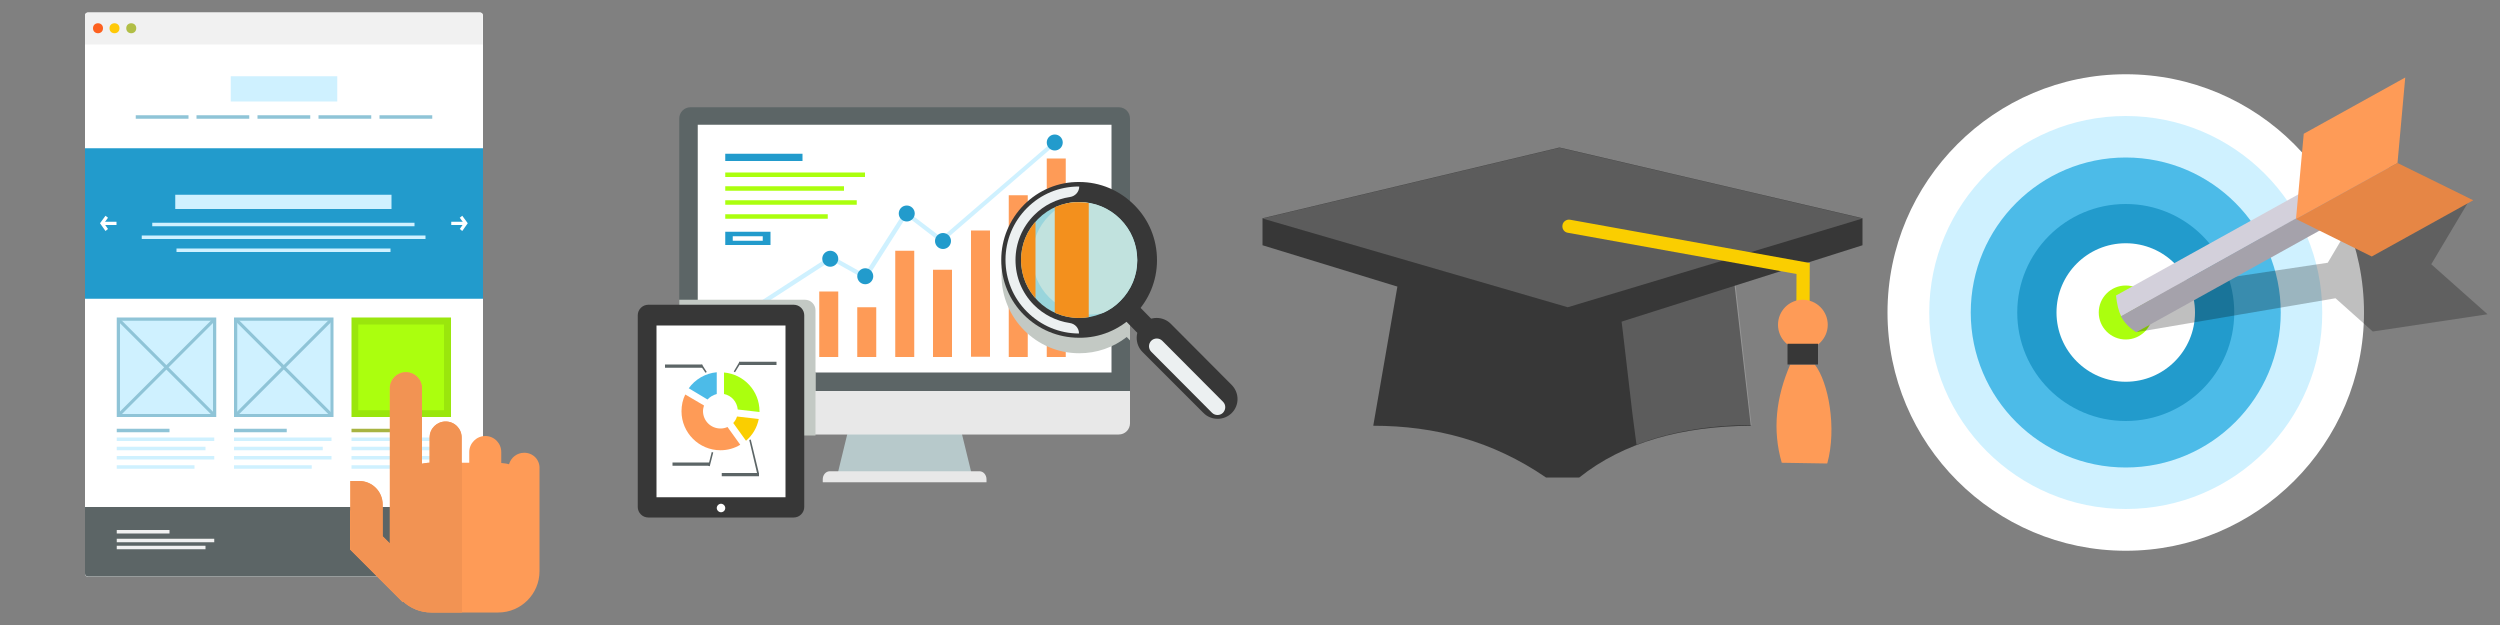 <?xml version="1.0" encoding="utf-8"?>
<!-- Generator: Adobe Illustrator 18.1.1, SVG Export Plug-In . SVG Version: 6.00 Build 0)  -->
<svg version="1.1" id="Layer_1" xmlns="http://www.w3.org/2000/svg" xmlns:xlink="http://www.w3.org/1999/xlink" x="0px" y="0px"
	 viewBox="0 0 1000 250" enable-background="new 0 0 1000 250" xml:space="preserve">
<rect x="0" y="0" width="1000" height="250" fill="#808080" stroke="none"/>
<rect x="250" y="0" fill="none" width="250" height="250"/>
<g>
	<g>
		<g>
			<path fill="#B7C9CB" d="M340.9,165.5c-1.9,7.8-3.8,15.6-5.7,23.4c17.8,0,35.6,0,53.3,0c-1.9-7.8-3.8-15.6-5.7-23.4
				C368.8,165.5,354.9,165.5,340.9,165.5z"/>
			<path fill="#E8E8E8" d="M391.8,188.5h-59.9c-1.5,0-2.8,1.4-2.8,3.2v1.2h65.5v-1.2C394.6,189.9,393.3,188.5,391.8,188.5z"/>
			<path fill="#E8E8E8" d="M271.7,156.4v12.9c0,2.5,2,4.5,4.5,4.5h171.3c2.5,0,4.5-2,4.5-4.5v-12.9H271.7z"/>
			<path fill="#5C6566" d="M452,156.4v-109c0-2.5-2-4.5-4.5-4.5H276.2c-2.5,0-4.5,2-4.5,4.5v109H452z"/>
			<rect x="279.1" y="49.9" fill="#FFFFFF" width="165.5" height="99.1"/>
		</g>
		<g>
			<rect x="297.4" y="132.7" fill="#FE9B57" width="7.6" height="10.1"/>
			<rect x="312.6" y="123.6" fill="#FE9B57" width="7.6" height="19.2"/>
			<rect x="327.7" y="116.6" fill="#FE9B57" width="7.6" height="26.2"/>
			<rect x="342.9" y="122.9" fill="#FE9B57" width="7.6" height="19.9"/>
			<rect x="358.1" y="100.3" fill="#FE9B57" width="7.6" height="42.5"/>
			<rect x="373.2" y="107.9" fill="#FE9B57" width="7.6" height="34.9"/>
			<rect x="388.4" y="92.2" fill="#FE9B57" width="7.6" height="50.5"/>
			<rect x="403.5" y="78.1" fill="#FE9B57" width="7.6" height="64.7"/>
			<rect x="418.7" y="63.4" fill="#FE9B57" width="7.6" height="79.4"/>
		</g>
		<g>
			<rect x="290.1" y="61.5" fill="#229BCC" width="30.9" height="2.9"/>
			<g>
				<rect x="290.1" y="69" fill="#ABFF0E" width="55.9" height="1.8"/>
				<rect x="290.1" y="74.5" fill="#ABFF0E" width="47.5" height="1.8"/>
				<rect x="290.1" y="80.1" fill="#ABFF0E" width="52.6" height="1.8"/>
				<rect x="290.1" y="85.7" fill="#ABFF0E" width="41" height="1.8"/>
			</g>
			<path fill="#229BCC" d="M290.1,92.7V98h18.1v-5.3H290.1z M305.1,96.3h-12v-1.8h12V96.3z"/>
		</g>
	</g>
	<g>
		<path fill="#CFF1FF" d="M289.4,131.9c-0.3,0-0.5-0.1-0.7-0.4c-0.2-0.4-0.1-0.9,0.2-1.1l43.2-28c0.3-0.2,0.6-0.2,0.8,0l12.9,7.2
			l15.9-24.9c0.1-0.2,0.3-0.3,0.5-0.4c0.2,0,0.5,0,0.6,0.2L376.6,95l44.8-38.6c0.3-0.3,0.9-0.3,1.1,0.1c0.3,0.3,0.3,0.9-0.1,1.2
			l-45.3,39.1c-0.3,0.3-0.7,0.3-1,0l-13.4-10.3l-15.8,24.8c-0.2,0.4-0.7,0.5-1.1,0.3l-13.2-7.4l-42.8,27.7
			C289.7,131.9,289.6,131.9,289.4,131.9L289.4,131.9z"/>
	</g>
	<circle fill="#229BCC" cx="290.6" cy="130.8" r="3.2"/>
	<circle fill="#229BCC" cx="332.1" cy="103.5" r="3.2"/>
	<circle fill="#229BCC" cx="346.1" cy="110.5" r="3.2"/>
	<circle fill="#229BCC" cx="362.7" cy="85.4" r="3.2"/>
	<circle fill="#229BCC" cx="377.2" cy="96.4" r="3.2"/>
	<circle fill="#229BCC" cx="421.9" cy="57" r="3.2"/>
	<g>
		<defs>
			<path id="SVGID_4_" d="M452,156.4v-109c0-2.5-2-4.5-4.5-4.5H276.2c-2.5,0-4.5,2-4.5,4.5v109H452z"/>
		</defs>
		<clipPath id="SVGID_1_">
			<use xlink:href="#SVGID_4_"  overflow="visible"/>
		</clipPath>
		<path clip-path="url(#SVGID_1_)" fill="#C3C9C4" d="M492.7,160.1l-24.3-24.4c-2.1-2.1-5.2-2.8-7.9-2c-0.1-0.1-0.2-0.2-0.3-0.3
			l-3.9-4.1c4.2-5.4,6.5-12.1,6.6-19c0-8.3-3.2-16.1-9.1-22.1c-5.9-5.9-13.7-9.2-22-9.2c-8.3,0-16.2,3.2-22.1,9.1
			c-5.9,5.9-9.1,13.7-9.1,22c0,17.2,13.9,31.2,31.1,31.2c7,0,13.6-2.3,19-6.5l3.9,4.1c0.1,0.1,0.3,0.2,0.4,0.4
			c-0.7,2.6,0,5.6,2.1,7.7l24.3,24.4c3.1,3.1,8.2,3.1,11.3,0c0,0,0,0,0,0C495.8,168.2,495.8,163.2,492.7,160.1z"/>
		<path clip-path="url(#SVGID_1_)" fill="#C3C9C4" d="M322,119.9h-58.2c-2.3,0-4.2,1.9-4.2,4.2v76.7c0,2.3,1.9,4.2,4.2,4.2H322
			c2.3,0,4.2-1.9,4.2-4.2v-76.7C326.2,121.8,324.3,119.9,322,119.9z"/>
	</g>
	<g>
		<path fill="#373737" d="M492.7,165.2C492.7,165.2,492.7,165.2,492.7,165.2c-3.1,3.1-8.2,3.1-11.3,0L457,140.8
			c-3.1-3.1-3.1-8.2,0-11.3c0,0,0,0,0,0c3.1-3.1,8.2-3.1,11.3,0l24.3,24.4C495.8,157.1,495.8,162.1,492.7,165.2L492.7,165.2z"/>
		<path fill="#ECF0F1" d="M489.2,165.1c-1.2,1.2-3.2,1.2-4.4,0l-24.3-24.4c-1.2-1.2-1.2-3.2,0-4.4c1.2-1.2,3.2-1.2,4.4,0l24.3,24.4
			C490.4,161.9,490.4,163.8,489.2,165.1L489.2,165.1z"/>
		<path fill="#373737" d="M453.7,126L453.7,126c-5.9,5.9-13.8,9.2-22.1,9.1c-17.2,0-31.2-14-31.1-31.2c0-8.3,3.3-16.1,9.1-22
			c5.9-5.9,13.8-9.2,22.1-9.1c8.3,0,16.1,3.3,22,9.2c5.9,5.9,9.1,13.7,9.1,22.1C462.8,112.3,459.6,120.1,453.7,126L453.7,126z"/>
		<path fill="#ECF0F1" d="M431.6,133.4c-7.8,0-15.2-3.1-20.8-8.7c-5.6-5.6-8.6-13-8.6-20.8c0-7.8,3.1-15.2,8.6-20.7
			c5.6-5.6,12.9-8.6,20.8-8.6c0,0,0,0,0.1,0v0c0,2.1-1.6,3.9-3.7,4.2c-5.4,0.8-10.4,3.3-14.3,7.2c-4.8,4.8-7.5,11.2-7.5,18
			c0,6.8,2.6,13.2,7.4,18c3.9,3.9,8.9,6.4,14.3,7.2C430,129.5,431.6,131.2,431.6,133.4L431.6,133.4L431.6,133.4z"/>
		<g>
			<path fill="none" d="M451.1,123.4"/>
		</g>
		<path fill="#99D5DC" d="M415.2,87.6c-4.4,4.4-6.8,10.2-6.8,16.4c0,12.8,10.4,23.2,23.2,23.2c6.2,0,12-2.4,16.5-6.8l0,0
			c4.4-4.4,6.8-10.2,6.8-16.3c0-6.2-2.4-12-6.8-16.4c-4.4-4.4-10.2-6.8-16.4-6.8C425.5,80.7,419.6,83.2,415.2,87.6L415.2,87.6z"/>
		<path fill="#C1E2DE" d="M448.1,87.6c-4.4-4.4-10.2-6.8-16.4-6.8c-1.7,0-3.5,0.2-5.1,0.6c-2.5,1.1-4.9,2.7-6.9,4.8
			c-4.4,4.4-6.8,10.2-6.8,16.4c0,12.8,10.4,23.2,23.2,23.2c1.7,0,3.5-0.2,5.1-0.6c2.5-1.1,4.9-2.7,6.9-4.8l0,0
			c4.4-4.4,6.8-10.2,6.8-16.3C454.9,97.8,452.5,92,448.1,87.6z"/>
		<g>
			<path fill="#373737" d="M460.2,132.8c-1.6,1.6-4.1,1.6-5.6,0l-5-5.1c-1.6-1.6-1.5-4.1,0-5.6c0,0,0,0,0,0c1.6-1.6,4.1-1.5,5.6,0
				l5,5.1C461.8,128.7,461.8,131.2,460.2,132.8C460.2,132.7,460.2,132.7,460.2,132.8z"/>
		</g>
		<g>
			<defs>
				<path id="SVGID_3_" d="M415.2,87.6c-4.4,4.4-6.8,10.2-6.8,16.4c0,12.8,10.4,23.2,23.2,23.2c6.2,0,12-2.4,16.5-6.8l0,0
					c4.4-4.4,6.8-10.2,6.8-16.3c0-6.2-2.4-12-6.8-16.4c-4.4-4.4-10.2-6.8-16.4-6.8C425.5,80.7,419.6,83.2,415.2,87.6L415.2,87.6z"/>
			</defs>
			<clipPath id="SVGID_2_">
				<use xlink:href="#SVGID_3_"  overflow="visible"/>
			</clipPath>
			<g clip-path="url(#SVGID_2_)">
				<rect x="400.6" y="47.3" fill="#F3901D" width="13.6" height="116.3"/>
				<rect x="421.9" y="21.6" fill="#F3901D" width="13.6" height="142.6"/>
			</g>
		</g>
	</g>
	<rect x="259.5" y="149.2" fill="#C3C9C4" width="66.7" height="25"/>
	<g>
		<path fill="#373737" d="M317.5,121.9h-58.2c-2.3,0-4.2,1.9-4.2,4.2v76.7c0,2.3,1.9,4.2,4.2,4.2h58.2c2.3,0,4.2-1.9,4.2-4.2v-76.7
			C321.7,123.8,319.8,121.9,317.5,121.9z"/>
		<path fill="#FFFFFF" d="M288.4,204.9c-0.9,0-1.7-0.8-1.7-1.7c0-0.9,0.8-1.7,1.7-1.7c0.9,0,1.7,0.8,1.7,1.7
			C290.1,204.2,289.3,204.9,288.4,204.9z"/>
		<rect x="262.6" y="130.2" fill="#FFFFFF" width="51.6" height="68.7"/>
		<path fill="#FACE00" d="M294.8,166.6c-0.3,1-0.8,1.8-1.5,2.6l5.1,7.1c2.6-2.2,4.4-5.2,5.1-8.7L294.8,166.6z"/>
		<path fill="#ABFF0E" d="M289.6,157.6c3,0.6,5.2,3.1,5.5,6.2l8.7,1c0-0.1,0-0.2,0-0.3c0-8.1-6.2-14.8-14.2-15.5V157.6z"/>
		<path fill="#4CBBE8" d="M283,159.8c1-1.1,2.3-1.8,3.7-2.2v-8.7c-4.6,0.4-8.7,2.9-11.2,6.4L283,159.8z"/>
		<path fill="#FE9B57" d="M291,170.8c-0.9,0.4-1.8,0.6-2.8,0.6c-3.9,0-7-3.1-7-7c0-0.8,0.2-1.5,0.4-2.2l-7.5-4.4
			c-1,2-1.5,4.3-1.5,6.7c0,8.6,7,15.6,15.6,15.6c2.9,0,5.6-0.8,7.9-2.2L291,170.8z"/>
		<g>
			<rect x="288.7" y="189.2" fill="#5C6566" width="14.9" height="1.3"/>
			<rect x="269" y="185" fill="#5C6566" width="14.9" height="1.3"/>
			<rect x="266" y="145.8" fill="#5C6566" width="14.9" height="1.3"/>
			<g>
				<polygon fill="#5C6566" points="283.9,186.5 283.3,186.3 284.7,180.8 285.3,181 283.9,186.5 				"/>
			</g>
			<g>
				<polygon fill="#5C6566" points="282.2,149.1 280.2,146.2 280.8,145.8 282.7,148.8 282.2,149.1 				"/>
			</g>
			<rect x="295.7" y="144.7" fill="#5C6566" width="14.9" height="1.3"/>
			<g>
				<polygon fill="#5C6566" points="294,148.9 293.5,148.6 295.8,144.7 296.4,145 294,148.9 				"/>
			</g>
			<g>
				<polygon fill="#5C6566" points="302.9,189.6 299.7,176 300.3,175.8 303.6,189.4 302.9,189.6 				"/>
			</g>
		</g>
	</g>
</g>
<rect x="0" y="0" fill="none" width="250" height="250"/>
<g>
	<g>
		<path fill="#FFFFFF" d="M193.1,229.5c0,0.7-0.5,1.2-1.2,1.2H35.2c-0.7,0-1.2-0.5-1.2-1.2V6.2C34,5.5,34.5,5,35.2,5h156.8
			c0.7,0,1.2,0.5,1.2,1.2V229.5z"/>
		<path fill="#F1F1F1" d="M193.1,17.7V6.2c0-0.7-0.5-1.2-1.2-1.2H35.2C34.5,5,34,5.5,34,6.2v11.6H193.1z"/>
		<path fill="#5C6566" d="M34,202.8v26.6c0,0.7,0.5,1.2,1.2,1.2h156.8c0.7,0,1.2-0.5,1.2-1.2v-26.6H34z"/>
		<rect x="34" y="59.3" fill="#229BCC" width="159.2" height="60.2"/>
		<g>
			<rect x="70.1" y="77.9" fill="#CFF1FF" width="86.5" height="5.7"/>
			<g>
				<rect x="60.9" y="89.1" fill="#CFF1FF" width="104.9" height="1.4"/>
				<rect x="56.7" y="94.2" fill="#CFF1FF" width="113.5" height="1.4"/>
				<rect x="70.6" y="99.4" fill="#CFF1FF" width="85.6" height="1.4"/>
			</g>
		</g>
		<rect x="92.3" y="30.5" fill="#CFF1FF" width="42.6" height="10.1"/>
		<g>
			<rect x="54.3" y="46.1" fill="#8FC4D7" width="21.1" height="1.4"/>
			<rect x="78.6" y="46.1" fill="#8FC4D7" width="21.1" height="1.4"/>
			<rect x="103" y="46.1" fill="#8FC4D7" width="21.1" height="1.4"/>
			<rect x="127.4" y="46.1" fill="#8FC4D7" width="21.1" height="1.4"/>
			<rect x="151.8" y="46.1" fill="#8FC4D7" width="21.1" height="1.4"/>
		</g>
		<g>
			<g>
				<g>
					<polygon fill="#FFFFFF" points="184.9,92.4 183.9,91.6 185.5,89.3 183.9,87.1 184.9,86.3 187.1,89.3 184.9,92.4 					"/>
				</g>
				<g>
					<polygon fill="#FFFFFF" points="186.3,90 180.5,90 180.5,88.7 186.3,88.7 186.3,90 					"/>
				</g>
			</g>
			<g>
				<g>
					<polygon fill="#FFFFFF" points="42.2,92.4 40,89.3 42.2,86.3 43.2,87.1 41.6,89.3 43.2,91.6 42.2,92.4 					"/>
				</g>
				<g>
					<polygon fill="#FFFFFF" points="46.6,90 40.8,90 40.8,88.7 46.6,88.7 46.6,90 					"/>
				</g>
			</g>
		</g>
		<g>
			<g>
				<rect x="47.3" y="127.7" fill="#CFF1FF" width="38.6" height="38.6"/>
				<path fill="#8FC4D7" d="M85.2,128.3v37.3H48v-37.3H85.2 M86.5,127H46.7v39.8h39.8V127L86.5,127z"/>
			</g>
			<g>
				<g>
					<path fill="#8FC4D7" d="M48,166.2c-0.2,0-0.3-0.1-0.5-0.2c-0.2-0.2-0.2-0.7,0-0.9l37.3-37.3c0.2-0.3,0.7-0.3,0.9,0
						c0.2,0.2,0.2,0.7,0,0.9l-37.3,37.3C48.3,166.2,48.1,166.2,48,166.2L48,166.2z"/>
				</g>
				<g>
					<path fill="#8FC4D7" d="M85.2,166.2c-0.2,0-0.3-0.1-0.5-0.2l-37.3-37.3c-0.2-0.2-0.2-0.7,0-0.9c0.2-0.3,0.7-0.3,0.9,0
						l37.3,37.3c0.2,0.2,0.2,0.7,0,0.9C85.6,166.2,85.4,166.2,85.2,166.2L85.2,166.2z"/>
				</g>
			</g>
		</g>
		<g>
			<g>
				<rect x="94.3" y="127.7" fill="#CFF1FF" width="38.6" height="38.6"/>
				<path fill="#8FC4D7" d="M132.2,128.3v37.3H94.9v-37.3H132.2 M133.5,127H93.6v39.8h39.8V127L133.5,127z"/>
			</g>
			<g>
				<g>
					<path fill="#8FC4D7" d="M94.9,166.2c-0.2,0-0.3-0.1-0.5-0.2c-0.2-0.2-0.2-0.7,0-0.9l37.3-37.3c0.2-0.3,0.7-0.3,0.9,0
						c0.2,0.2,0.2,0.7,0,0.9l-37.3,37.3C95.2,166.2,95.1,166.2,94.9,166.2L94.9,166.2z"/>
				</g>
				<g>
					<path fill="#8FC4D7" d="M132.2,166.2c-0.2,0-0.3-0.1-0.5-0.2l-37.3-37.3c-0.2-0.2-0.2-0.7,0-0.9c0.2-0.3,0.7-0.3,0.9,0
						l37.3,37.3c0.2,0.2,0.2,0.7,0,0.9C132.5,166.2,132.3,166.2,132.2,166.2L132.2,166.2z"/>
				</g>
			</g>
		</g>
		<rect x="142" y="128.4" fill="#ABFF0E" width="37.1" height="37.1"/>
		<path fill="#9AE60D" d="M177.6,129.8v34.3h-34.3v-34.3H177.6 M180.4,127h-39.8v39.8h39.8V127L180.4,127z"/>
		<g>
			<g>
				<path fill="none" d="M141.8,165.6"/>
			</g>
			<g>
				<path fill="none" d="M179.1,128.3"/>
			</g>
		</g>
		<g>
			<rect x="46.7" y="175" fill="#CFF1FF" width="39" height="1.4"/>
			<rect x="46.7" y="178.7" fill="#CFF1FF" width="35.5" height="1.4"/>
			<rect x="46.7" y="182.4" fill="#CFF1FF" width="39" height="1.4"/>
			<rect x="46.7" y="186.1" fill="#CFF1FF" width="31.1" height="1.4"/>
			<g>
				<rect x="46.7" y="171.5" fill="#8FC4D7" width="21.1" height="1.4"/>
			</g>
		</g>
		<g>
			<rect x="46.7" y="215.5" fill="#F1F1F1" width="39" height="1.4"/>
			<rect x="46.7" y="218.3" fill="#F1F1F1" width="35.5" height="1.4"/>
			<g>
				<rect x="46.7" y="212" fill="#F1F1F1" width="21.1" height="1.4"/>
			</g>
		</g>
		<g>
			<rect x="93.6" y="175" fill="#CFF1FF" width="39" height="1.4"/>
			<rect x="93.6" y="178.7" fill="#CFF1FF" width="35.5" height="1.4"/>
			<rect x="93.6" y="182.4" fill="#CFF1FF" width="39" height="1.4"/>
			<rect x="93.6" y="186.1" fill="#CFF1FF" width="31.1" height="1.4"/>
			<g>
				<rect x="93.6" y="171.5" fill="#8FC4D7" width="21.1" height="1.4"/>
			</g>
		</g>
		<g>
			<rect x="140.6" y="175" fill="#CFF1FF" width="39" height="1.4"/>
			<rect x="140.6" y="178.7" fill="#CFF1FF" width="35.5" height="1.4"/>
			<rect x="140.6" y="182.4" fill="#CFF1FF" width="39" height="1.4"/>
			<rect x="140.6" y="186.1" fill="#CFF1FF" width="31.1" height="1.4"/>
			<g>
				<rect x="140.6" y="171.5" fill="#A8B442" width="21.1" height="1.4"/>
			</g>
		</g>
		<path fill="#F1F1F1" d="M180.4,215.9c0,1.8-1.5,3.3-3.3,3.3c-1.8,0-3.3-1.5-3.3-3.3c0-1.8,1.5-3.3,3.3-3.3
			C178.9,212.6,180.4,214,180.4,215.9z"/>
		<circle fill="#F1F1F1" cx="168.6" cy="215.9" r="3.3"/>
		<path fill="#F1F1F1" d="M163.4,215.9c0,1.8-1.5,3.3-3.3,3.3c-1.8,0-3.3-1.5-3.3-3.3c0-1.8,1.5-3.3,3.3-3.3
			C161.9,212.6,163.4,214,163.4,215.9z"/>
		<circle fill="#B1BE46" cx="52.5" cy="11.3" r="2"/>
		<circle fill="#FFC907" cx="45.8" cy="11.3" r="2"/>
		<circle fill="#FD6120" cx="39.2" cy="11.3" r="2"/>
	</g>
	<path fill="#FE9B57" d="M209.7,181.1c-2.9,0-5.3,1.9-6.1,4.6c-1-0.3-2-0.4-3.1-0.5v-4.4c0-3.5-2.8-6.4-6.4-6.4
		c-3.5,0-6.4,2.9-6.4,6.4v4.3h-3.1V175c0-3.5-2.8-6.4-6.4-6.4c-3.5,0-6.4,2.8-6.4,6.4v10.1c-1,0-2.1,0.2-3.1,0.4v-30.2
		c0-3.5-2.8-6.4-6.4-6.4c-3.5,0-6.4,2.8-6.4,6.4v45.6c0,0.2,0,0.5,0,0.7v15.8l-2.9-2.9v-12.7c0-5.2-4.2-9.4-9.4-9.4h-3.1
		c-0.1,0-0.3,0-0.4,0v11.8c0,0,0,0-0.1,0v15.6l21.1,21.1v-0.4c3,2.8,7,4.5,11.4,4.5h26.8c9.1,0,16.5-7.4,16.5-16.5v-11v-15.8v-14.2
		C216,183.9,213.2,181.1,209.7,181.1z"/>
	<path fill="#F29353" d="M184.9,185.1h-0.2V175c0-3.5-2.8-6.4-6.4-6.4c-3.5,0-6.4,2.8-6.4,6.4v10.1c-1,0-2.1,0.2-3.1,0.4v-30.2
		c0-3.5-2.8-6.4-6.4-6.4c-3.5,0-6.4,2.8-6.4,6.4v45.6c0,0.2,0,0.5,0,0.7v15.8l-2.9-2.9v-12.7c0-5.2-4.2-9.4-9.4-9.4h-3.1
		c-0.1,0-0.3,0-0.4,0v11.8c0,0,0,0-0.1,0v15.6l21.1,21.1v-0.4c3,2.8,7,4.5,11.4,4.5h12.2V185.1z"/>
</g>
<rect x="500" y="0" fill="none" width="250" height="250"/>
<g>
	<g>
		<path fill-rule="evenodd" clip-rule="evenodd" fill="#373737" d="M560.3,106.9H693l7.3,63.4c-27.7,0.2-50.9,6.6-68.6,20.7h-13.3
			c-21.4-14.7-44.6-20.7-69.1-20.7L560.3,106.9z"/>
		<path opacity="0.2" fill-rule="evenodd" clip-rule="evenodd" fill="#F1F1F1" d="M652.2,158.9c0.7,6.5,1.6,12.8,2.4,19
			c13.4-5.2,28.8-7.8,46-7.9l-7.2-63.4h-47.7C648.3,124,650.1,141.4,652.2,158.9z"/>
		<polygon fill-rule="evenodd" clip-rule="evenodd" fill="#373737" points="505,87.3 623.8,59 745,87.3 745,98.1 627,135.5 
			505,98.1 		"/>
		<polygon opacity="0.2" fill-rule="evenodd" clip-rule="evenodd" fill="#F1F1F1" points="505,87.4 623.8,59.1 745,87.4 745,87.4 
			627.1,122.9 627.1,122.9 		"/>
		<path fill-rule="evenodd" clip-rule="evenodd" fill="#FE9B57" d="M716.1,145.8h9.8c5.5,7,8.9,25.5,5,39.6l-18.2-0.3
			C708.9,172,710.4,158.9,716.1,145.8"/>
		<path fill="#FACE00" d="M721.1,140L721.1,140c-1.4,0-2.6-1.2-2.6-2.7l0.1-27.7l-91.5-16.5c-1.4-0.2-2.4-1.6-2.1-3.1
			c0.2-1.4,1.7-2.4,3.1-2.1l95.8,17.3l-0.1,32.1C723.7,138.8,722.6,140,721.1,140z"/>
		<g>
			<path fill-rule="evenodd" clip-rule="evenodd" fill="#FE9B57" d="M721.1,120.5c5.2,0,9.5,4.2,9.5,9.4c0,5.2-4.2,9.4-9.5,9.4
				c-5.2,0-9.4-4.2-9.4-9.4C711.6,124.7,715.9,120.5,721.1,120.5z"/>
			<path fill="#FE9B57" d="M721.1,139.9c-5.5,0-9.9-4.5-9.9-10c0-5.5,4.4-10,9.9-10c5.5,0,10,4.5,10,10
				C731.1,135.4,726.6,139.9,721.1,139.9z M721.1,121c-4.9,0-8.9,4-8.9,8.9c0,4.9,4,8.9,8.9,8.9c4.9,0,8.9-4,8.9-8.9
				C730,125,726,121,721.1,121z"/>
		</g>
		<rect x="715" y="137.5" fill-rule="evenodd" clip-rule="evenodd" fill="#373737" width="12.2" height="8.3"/>
	</g>
</g>
<rect x="750" y="0" fill="none" width="250" height="250"/>
<g>
	<path fill="#FFFFFF" d="M850.3,220.3c-52.6,0-95.3-42.8-95.3-95.3s42.8-95.3,95.3-95.3c52.6,0,95.3,42.8,95.3,95.3
		S902.9,220.3,850.3,220.3z"/>
	<path fill="#CFF1FF" d="M850.3,203.6c-43.4,0-78.6-35.3-78.6-78.6c0-43.4,35.3-78.6,78.6-78.6c43.4,0,78.6,35.3,78.6,78.6
		C929,168.4,893.7,203.6,850.3,203.6z"/>
	<path fill="#4CBBE8" d="M912.3,125c0,34.2-27.8,62-62,62c-34.2,0-62-27.8-62-62s27.8-62,62-62C884.6,63,912.3,90.8,912.3,125z"/>
	<circle fill="#229BCC" cx="850.3" cy="125" r="43.4"/>
	<circle fill="#FFFFFF" cx="850.3" cy="125" r="27.7"/>
	<circle fill="#ABFF0E" cx="850.3" cy="125" r="10.8"/>
	<polygon opacity="0.25" points="995,125.7 972.5,105.7 972.5,105.7 988.1,79.5 942.2,86.4 931.1,105.1 847.6,117.6 855,132.8 
		934.2,119.3 949.1,132.6 	"/>
	<path fill="#D3D0DB" d="M951.7,59.8l-105.3,58.4c0.4,3.6,1,6.2,2.1,8.4l107.1-59.9L951.7,59.8z"/>
	<path fill="#A5A2AB" d="M955.5,66.6l-107.1,59.9c1.3,2.6,3.2,4.5,6.1,6.4l105.3-58.4L955.5,66.6z"/>
	<polygon fill="#FE9B57" points="959,65.2 962.1,31 921.5,53.5 918.4,87.6 959,65.2 	"/>
	<polygon fill="#E68645" points="959,65.2 918.4,87.6 948.7,102.6 989.3,80.1 	"/>
</g>
</svg>
